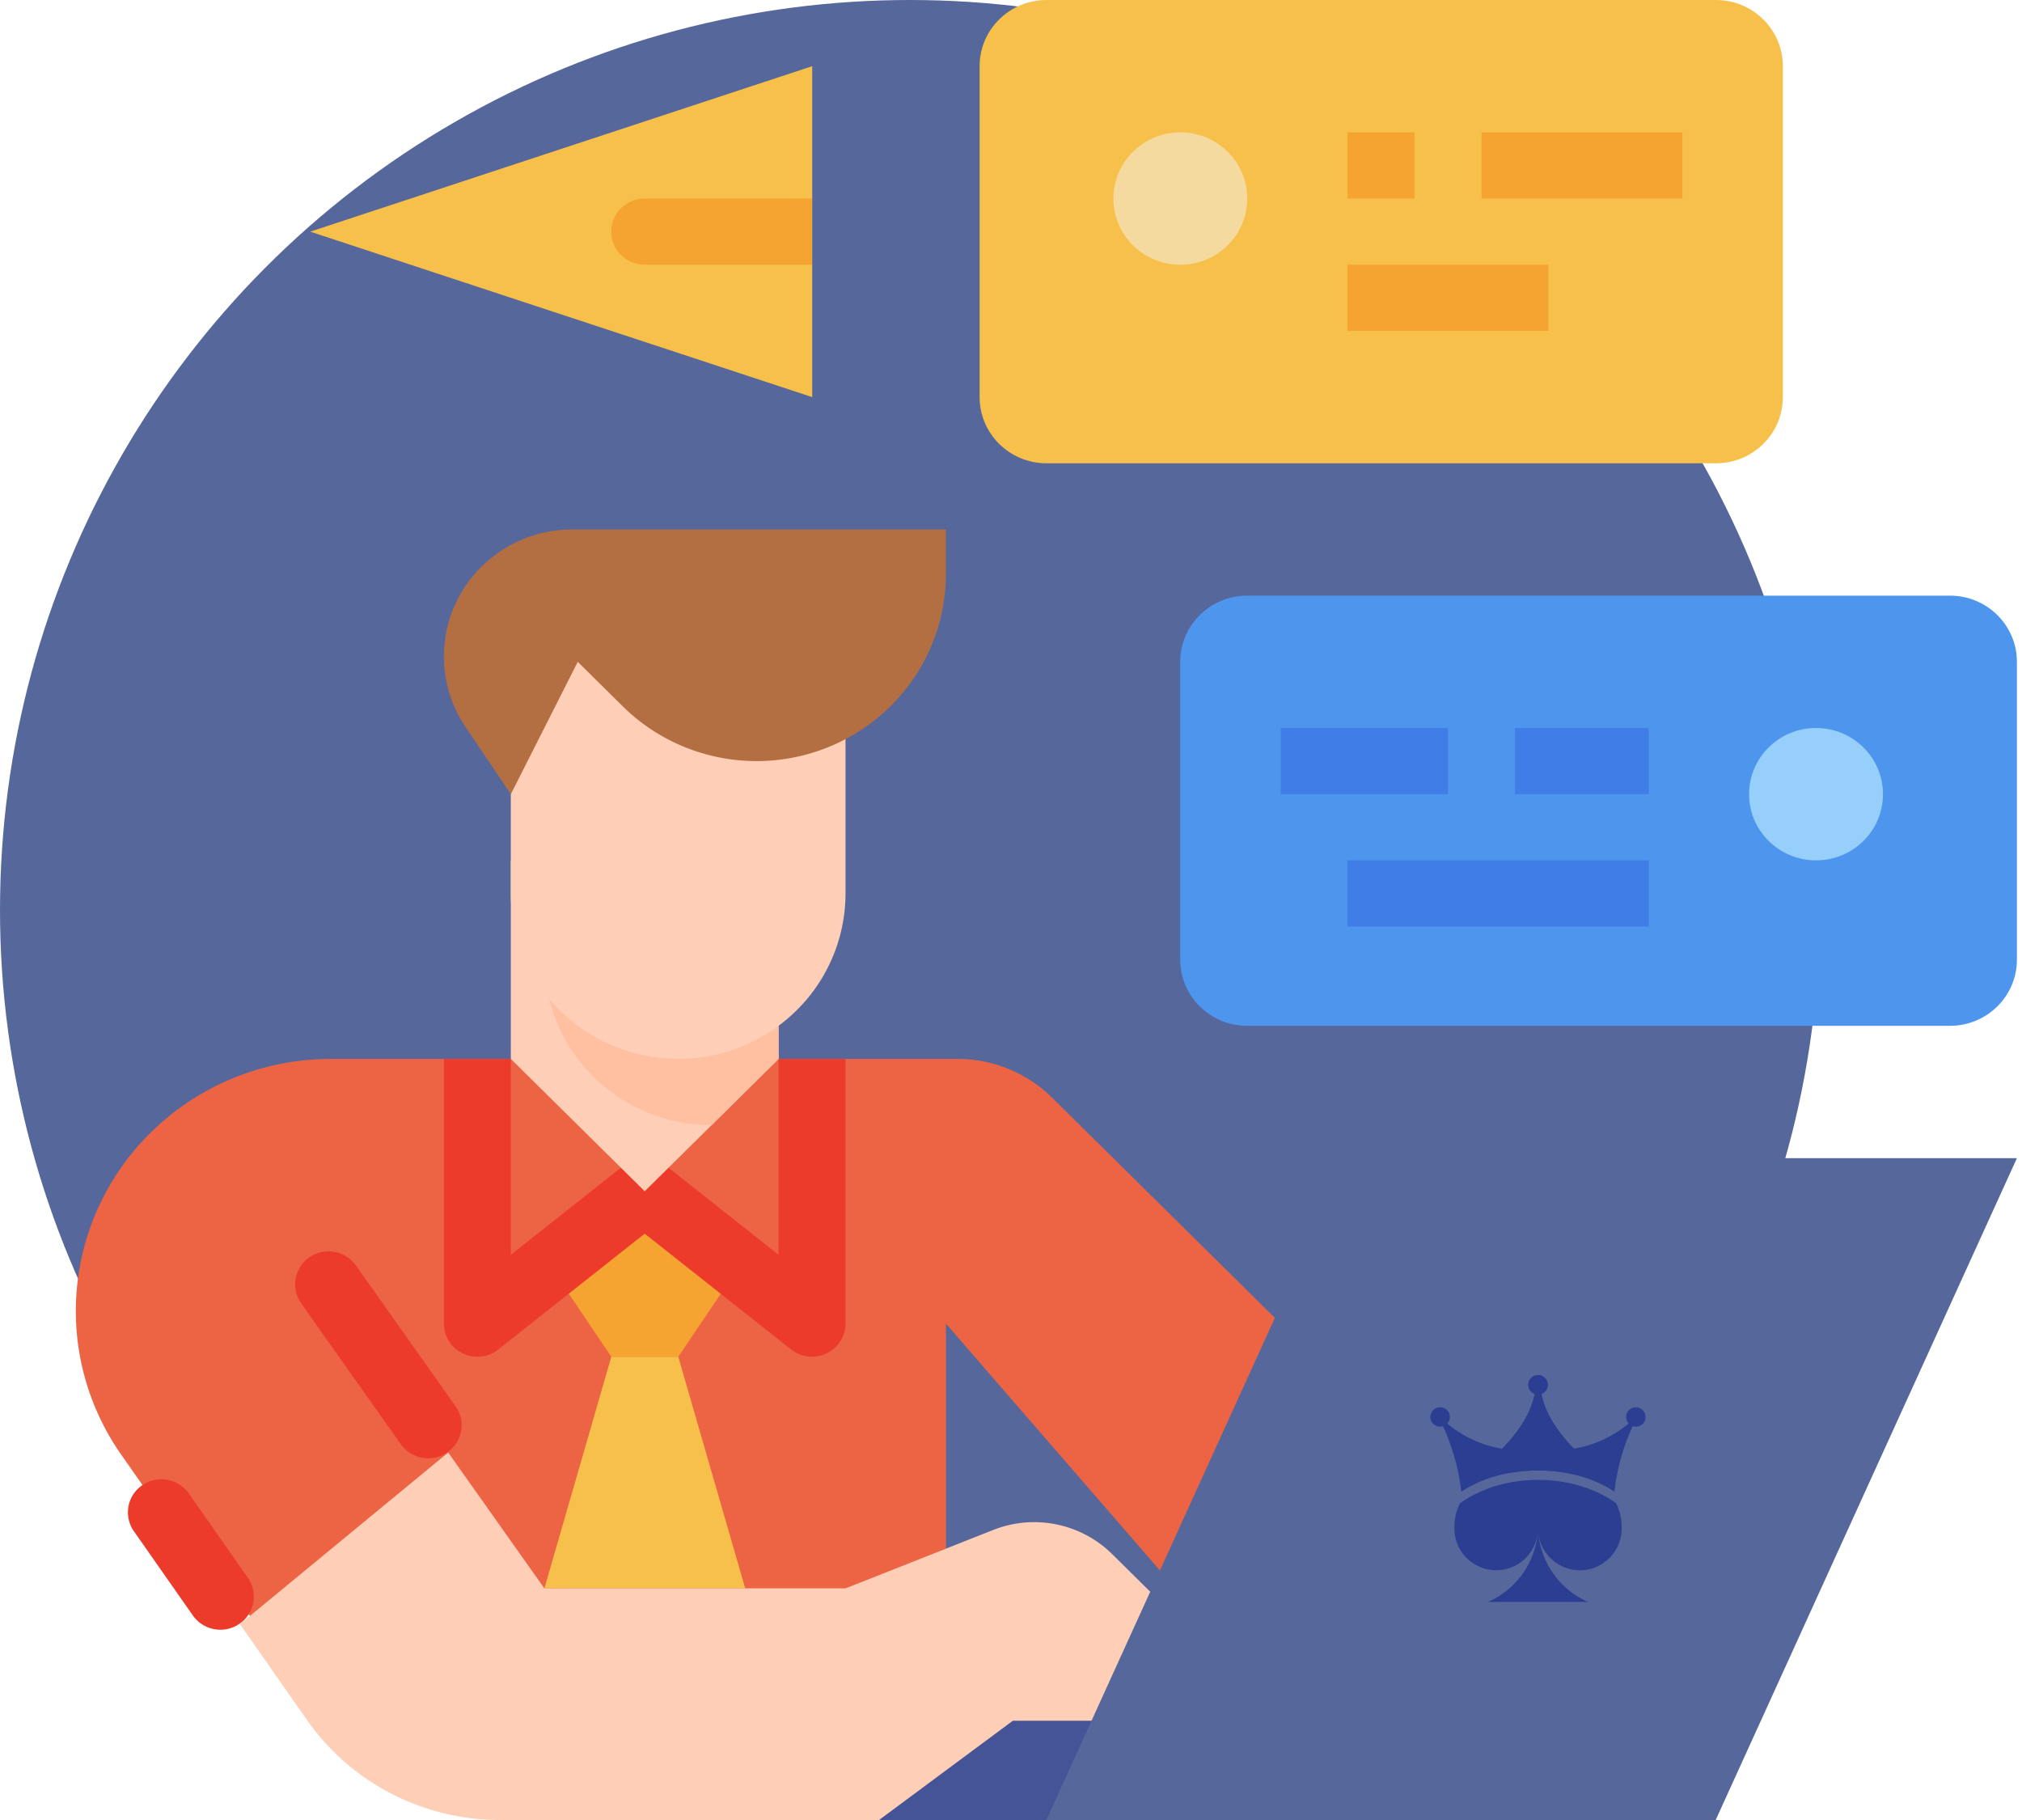 <svg width="80" height="72" fill="none" xmlns="http://www.w3.org/2000/svg"><circle cx="36" cy="36" r="36" fill="#56679C"/><path d="M37.427 72V52.364l10.234 11.804 3.91-10.913-9.944-9.83a5.328 5.328 0 0 0-3.745-1.534H13.09c-2.676 0-5.243 1.051-7.135 2.922A9.918 9.918 0 0 0 3 51.866c0 2.029.626 4.01 1.794 5.678l.854 1.22 6.596 8.024L37.427 72z" fill="#ED6445"/><path d="M7.473 59.084a1.333 1.333 0 0 0-1.842-.33 1.3 1.3 0 0 0-.335 1.82l2.335 3.335c.416.594 1.241.742 1.842.331a1.3 1.3 0 0 0 .335-1.82l-2.335-3.336zm6.61-9.022a1.333 1.333 0 0 0-1.842-.322 1.3 1.3 0 0 0-.326 1.822l3.942 5.57c.419.593 1.244.737 1.843.323.6-.414.745-1.23.326-1.822l-3.942-5.57z" fill="#EC3B2B"/><path d="M29.484 62.836l-2.648-9.164h-2.649l-2.648 9.164h7.945z" fill="#F7C04A"/><path d="M29.484 49.746l-2.648 3.927h-2.649l-2.648-3.927 3.973-2.619 3.972 2.619z" fill="#F5A431"/><path d="M30.805 68.072H45.37V72H30.805v-3.927z" fill="#445496"/><path d="M77.15 23.564H49.344c-1.463 0-2.649 1.172-2.649 2.618v11.781c0 1.446 1.186 2.619 2.649 2.619H77.15c1.463 0 2.649-1.173 2.649-2.619V26.182c0-1.446-1.186-2.618-2.649-2.618z" fill="#4E96ED"/><path d="M67.889 0H41.406c-1.462 0-2.648 1.172-2.648 2.618V15.71c0 1.446 1.185 2.618 2.648 2.618H67.89c1.462 0 2.648-1.172 2.648-2.618V2.62C70.537 1.171 69.351 0 67.889 0z" fill="#F7C04A"/><path d="M46.699 10.473c1.463 0 2.648-1.173 2.648-2.618 0-1.446-1.185-2.619-2.648-2.619s-2.648 1.173-2.648 2.619c0 1.445 1.185 2.618 2.648 2.618z" fill="#F5DAA0"/><path d="M53.316 5.236h2.649v2.619h-2.649V5.236zm5.301 0h7.945v2.619h-7.945V5.236zm-5.3 5.237h7.944v2.618h-7.945v-2.618z" fill="#F5A431"/><path d="M71.851 34.036c1.463 0 2.649-1.172 2.649-2.618S73.314 28.8 71.85 28.8c-1.462 0-2.648 1.172-2.648 2.618s1.186 2.618 2.648 2.618z" fill="#96CFFA"/><path d="M59.938 28.8h5.296v2.618h-5.296V28.8zm-9.266 0h6.62v2.618h-6.62V28.8zm2.644 5.236h11.918v2.618H53.316v-2.618z" fill="#407DE6"/><path d="M12.273 9.164l19.862-6.546V15.71L12.273 9.164z" fill="#F7C04A"/><path d="M32.128 10.473h-6.62c-.351 0-.688-.138-.937-.384a1.301 1.301 0 0 1 0-1.851c.249-.246.585-.384.937-.384h6.62v2.619z" fill="#F5A431"/><path d="M32.128 53.673c-.3 0-.592-.101-.827-.287l-5.794-4.582-5.793 4.582a1.333 1.333 0 0 1-1.948-.325 1.298 1.298 0 0 1-.203-.697V41.89h2.648v7.75l4.47-3.536a1.334 1.334 0 0 1 1.653 0l4.47 3.535v-7.749h2.648v10.473c0 .347-.14.68-.388.925a1.332 1.332 0 0 1-.936.384z" fill="#EC3B2B"/><path d="M30.804 34.036v7.855l-5.296 5.236-5.297-5.236v-7.855h10.593z" fill="#FFCEB6"/><path d="M30.808 34.036v7.855l-2.648 2.618a6.66 6.66 0 0 1-4.682-1.917 6.508 6.508 0 0 1-1.939-4.629v-3.927h9.269z" fill="#FFBFA1"/><path d="M20.21 24.873v10.472c0 1.736.698 3.401 1.94 4.629a6.66 6.66 0 0 0 4.682 1.917 6.66 6.66 0 0 0 4.681-1.917 6.508 6.508 0 0 0 1.94-4.629V24.873H20.21z" fill="#FFCEB6"/><path d="M22.859 26.182l1.778 1.758a7.497 7.497 0 0 0 2.43 1.605 7.564 7.564 0 0 0 5.733 0 7.497 7.497 0 0 0 2.43-1.605 7.4 7.4 0 0 0 1.624-2.402c.377-.899.57-1.862.57-2.834v-1.759h-14.78c-1.347 0-2.64.53-3.593 1.472a4.984 4.984 0 0 0-.635 6.34l1.795 2.661 2.648-5.236z" fill="#B36F42"/><path d="M46.697 64.145l-2.694-2.663a4.37 4.37 0 0 0-1.416-.936 4.408 4.408 0 0 0-3.291-.02l-5.84 2.31H21.538l-3.805-5.374-8.24 6.79 2.66 3.8a9.235 9.235 0 0 0 3.32 2.901A9.355 9.355 0 0 0 19.774 72H34.78l5.296-3.928h6.621v-3.927z" fill="#FFCEB6"/><path d="M79.798 45.818L67.881 72H41.398l11.918-26.182h26.482z" fill="#56679C"/><path d="M64.721 55.673a.382.382 0 0 0-.283.64c-.62.52-1.369.863-2.168.996-.902-.913-1.197-1.685-1.287-2.167a.384.384 0 1 0-.265 0c-.084.448-.347 1.151-1.113 1.984-.058.063-.114.12-.176.186a4.542 4.542 0 0 1-2.168-.997.378.378 0 0 0-.134-.612.384.384 0 1 0-.146.737.377.377 0 0 0 .11-.02c.377.82.621 1.692.723 2.587.71-.481 1.745-.834 3.03-.834 1.285 0 2.321.361 3.03.834a8.483 8.483 0 0 1 .723-2.587.383.383 0 1 0 .12-.745l.004-.002z" fill="#2C3E91"/><path d="M60.855 58.172c1.285 0 2.32.354 3.03.834-.313-.517-.871-.949-1.608-1.695-.902-.914-1.197-1.686-1.288-2.167a.383.383 0 1 0-.265 0c-.091.481-.386 1.255-1.288 2.167-.734.744-1.297 1.184-1.612 1.695.71-.479 1.745-.834 3.03-.834z" fill="#2C3E91"/><path d="M57.763 59.472c-.149.294-.224.62-.22.949a1.652 1.652 0 0 0 3.304.09 3.299 3.299 0 0 1-1.976 2.862h3.961a3.296 3.296 0 0 1-1.976-2.857 1.652 1.652 0 1 0 3.303-.095c.005-.33-.07-.657-.219-.953-.75-.537-1.806-.923-3.09-.923-1.282 0-2.337.391-3.087.927z" fill="#2C3E91"/></svg>